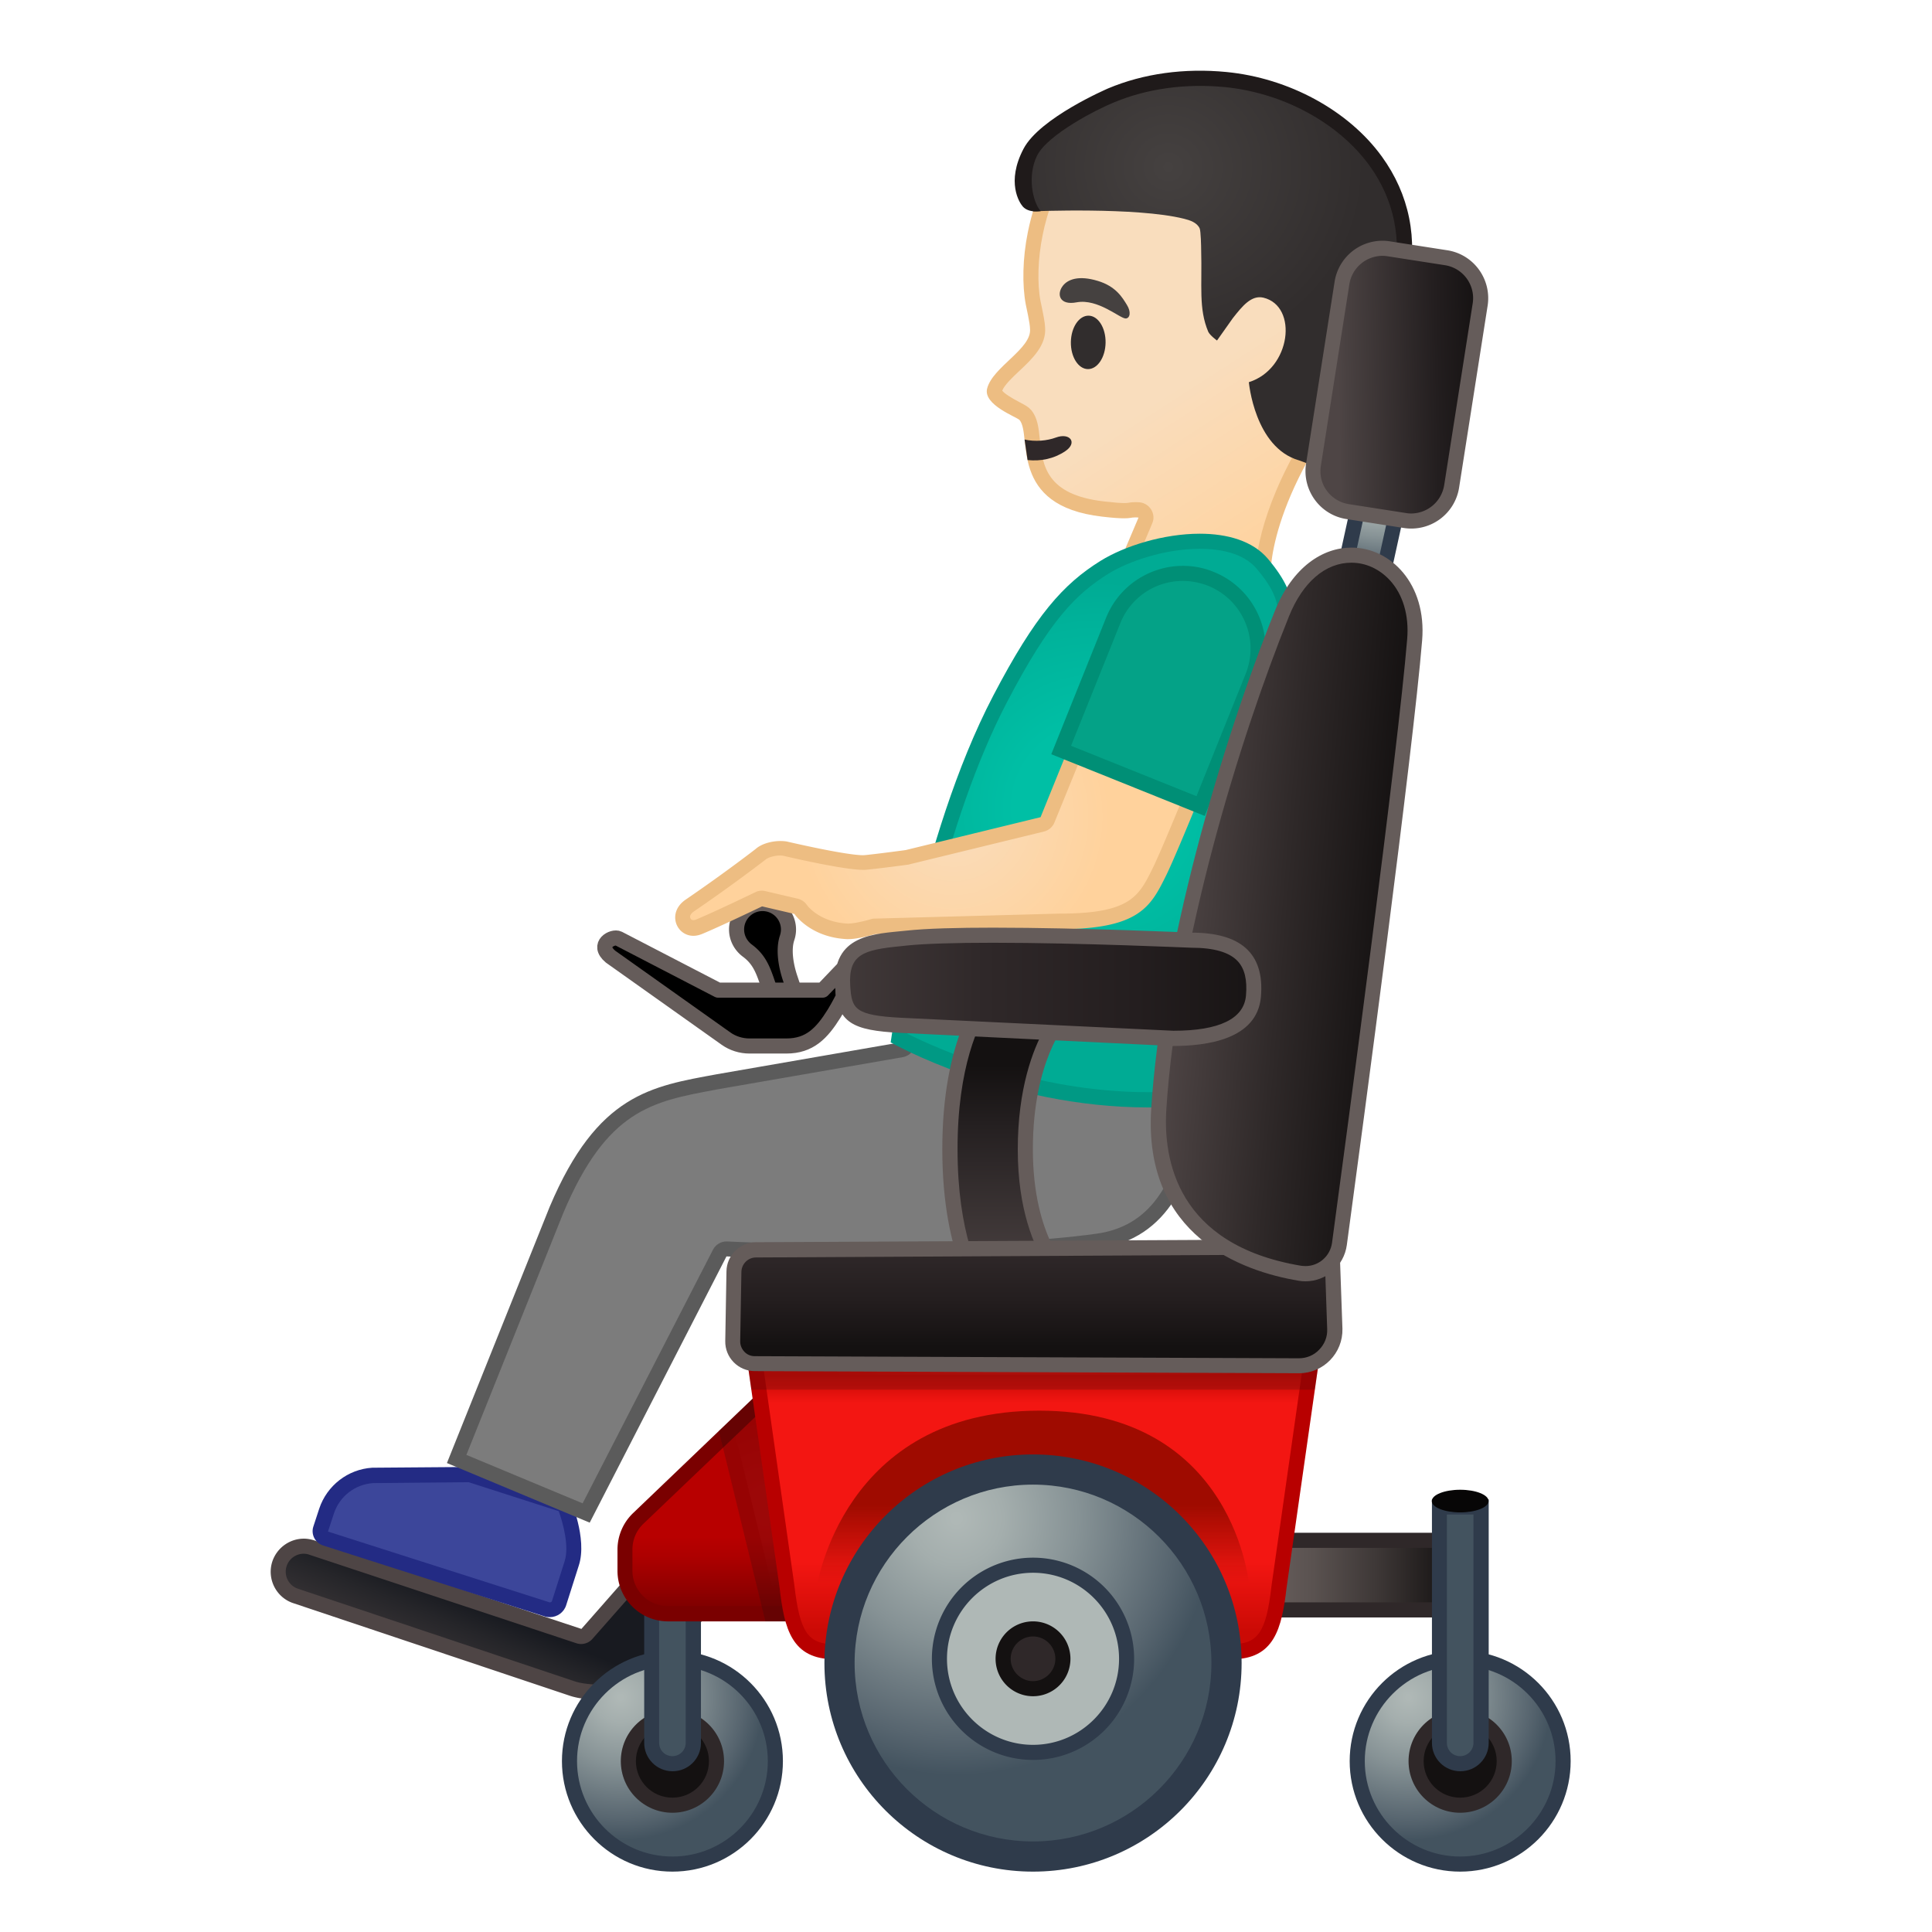 <svg viewBox="0 0 128 128" xmlns="http://www.w3.org/2000/svg" width="512px" height="512px"><path d="M52.62 65.62l-.27-.81c-.27-.8-.47-1.88-.2-2.68a1.72 1.72 0 1 0-3.35-.55c0 .57.28 1.07.7 1.39.71.52.99 1.12 1.28 1.95l.25.73c.07.21.59.4.8.4.05 0 .11-.01.16-.03.28-.09.72-.13.63-.4z" stroke="#655C5A" stroke-linecap="round" stroke-linejoin="round" stroke-miterlimit="10"/><linearGradient id="a" x1="184.61" x2="198.32" y1="-222.66" y2="-194.95" gradientTransform="rotate(-6.465 2183.263 898.537)" gradientUnits="userSpaceOnUse"><stop stop-color="#F9DDBD" offset=".559"/><stop stop-color="#FFD29C" offset="1"/></linearGradient><path d="M74.58 37.55l1.3-3.06c.06-.15.05-.32-.03-.45a.487.487 0 0 0-.39-.24c-.1-.01-.19-.01-.26-.01-.16 0-.25.02-.36.03-.08.01-.17.03-.36.03-.3 0-.75-.04-1.4-.11-4.25-.48-4.51-2.85-4.69-4.57-.08-.71-.14-1.27-.45-1.65-.1-.12-.26-.2-.56-.36-.4-.21-1.61-.84-1.49-1.29.13-.53.74-1.1 1.32-1.65.8-.76 1.63-1.54 1.53-2.5 0-.25-.12-.87-.26-1.5l-.03-.14c-.24-1.26-.19-2.98.14-4.61 1.04-5.13 4.24-8.27 9.01-8.83.33-.04.67-.06 1.01-.06 4.24 0 9.11 2.98 11.32 6.94 1.4 2.51 1.44 9.23-1.16 12.77-4.56 6.19-5.09 10.41-5.12 11.91l-9.07-.65z" fill="url(#a)"/><path d="M78.61 7.08c4.01 0 8.79 2.94 10.88 6.69 1.31 2.35 1.32 8.89-1.13 12.22-4.17 5.66-5.04 9.76-5.18 11.67l-7.86-.57 1.02-2.42c.13-.3.1-.63-.07-.91-.17-.27-.45-.45-.77-.48-.12-.01-.22-.01-.3-.01-.2 0-.34.02-.44.04-.08.01-.13.02-.27.02-.27 0-.73-.04-1.35-.11-3.85-.44-4.07-2.4-4.25-4.13-.08-.76-.15-1.42-.57-1.92-.17-.2-.37-.31-.71-.49-.67-.35-1.08-.62-1.21-.8.15-.38.7-.9 1.15-1.32.84-.79 1.79-1.69 1.69-2.87-.01-.32-.12-.87-.27-1.59l-.03-.13c-.23-1.2-.18-2.85.14-4.41.57-2.84 2.45-7.71 8.58-8.44.31-.02.63-.04.95-.04m0-1c-.36 0-.71.02-1.07.06-5.4.64-8.46 4.37-9.44 9.23-.36 1.76-.38 3.53-.14 4.8.03.15.28 1.26.28 1.6.14 1.33-2.47 2.53-2.84 3.97-.28 1.09 1.98 1.89 2.15 2.09.85 1.02-.78 5.69 5.48 6.4.76.09 1.19.11 1.46.11.41 0 .44-.06.72-.06.06 0 .13 0 .22.01l-1.57 3.7 10.32.74s-.61-4.55 5-12.15c2.67-3.63 2.72-10.58 1.2-13.31-2.21-3.92-7.21-7.19-11.77-7.19z" fill="#EDBD82"/><path d="M70.7 27.59l-2.44.27s.2 1.12.32 1.58c.64 2.49 2.19 5.16 6.53 5.08.39-.01-1.84-5.6-1.84-5.6l-2.57-1.33z" fill="none"/><path d="M68.08 30.48c.87.09 1.74-.08 2.5-.59.83-.56.31-1.25-.63-.9-.57.21-1.36.29-2.07.13l.2 1.36z" fill="#2F2829"/><ellipse transform="rotate(-89.209 72.101 22.683)" cx="72.1" cy="22.68" rx="1.77" ry="1.15" fill="#312D2D"/><radialGradient id="b" cx="72.521" cy="19.76" r="1.889" gradientUnits="userSpaceOnUse"><stop stop-color="#454140" offset=".09"/><stop stop-color="#454140" offset="1"/></radialGradient><path d="M71.33 20.03c-1.15.22-1.34-.55-.91-1.1.32-.41 1.03-.71 2.31-.32 1.21.36 1.64 1.12 1.93 1.59.29.46.21.89-.08.9-.39 0-1.83-1.33-3.25-1.07z" fill="url(#b)"/><radialGradient id="c" cx="136.31" cy="-146.9" r="12.587" gradientTransform="matrix(1.038 .016 -.01 1 -65.556 155.78)" gradientUnits="userSpaceOnUse"><stop stop-color="#454140" offset="0"/><stop stop-color="#312D2D" offset="1"/></radialGradient><path d="M80.63 22.56l1.04-1.47c.65-.83 1.24-1.55 2.03-1.37 2.33.56 1.83 4.73-.96 5.6 0 0 .38 4.33 3.32 5.18.31.09 1.25.51 1.5.55.79.1.78-2.04 1.01-2.81 1.4-4.79 3-3.79 4.23-9.39 1.69-7.68-5.03-12.94-11.6-13.59-2.56-.25-5.22.05-7.6 1.05-1.01.41-4.53 2.13-5.34 3.76-1.02 2.08.18 3.93.18 3.93s6.87-.29 9.99.49c.41.1.87.25 1.05.64.08.17.1 1.23.1 1.42.07 2.4-.18 3.89.47 5.43.11.24.58.58.58.58z" fill="url(#c)"/><path d="M86.07 29.32c.31.09.58.15.83.18.79.1 1.44-.49 1.67-1.26 1.4-4.79 3-3.79 4.23-9.39 1.69-7.68-5.03-12.94-11.6-13.59-2.56-.25-5.22.05-7.6 1.05-1.01.41-4.53 2.13-5.34 3.76-1.02 2.08.18 3.93.18 3.93s6.87-.29 9.99.49c.41.1.87.25 1.05.64.08.17.1 1.23.1 1.42" fill="none"/><path d="M91.55 10.37c-2.21-3.05-6.16-5.2-10.3-5.6-2.78-.27-5.49.1-7.84 1.09-.04.02-4.52 1.94-5.6 4-1.16 2.21-.27 3.57-.05 3.82.39.45 1.19.31 1.19.31-.56-.64-.89-2.38-.24-3.68.7-1.4 3.97-3.07 5.08-3.52 2.2-.92 4.74-1.27 7.36-1.02 3.86.38 7.53 2.37 9.58 5.2 1.65 2.27 2.19 4.96 1.57 7.79-.64 2.92-1.37 3.96-2.15 5.06-.69.99-1.41 2-2.08 4.29-.14.49-1.27 1.39-1.19 1.4 1.07.09 1.86-.13 2.15-1.12.62-2.13 1.26-3.04 1.94-4 .8-1.13 1.62-2.31 2.3-5.42.71-3.12.1-6.09-1.72-8.6z" fill="#1F1A1A"/><linearGradient id="d" x1="82.335" x2="96.243" y1="104.35" y2="104.35" gradientUnits="userSpaceOnUse"><stop stop-color="#655C5A" offset=".158"/><stop stop-color="#5A5250" offset=".335"/><stop stop-color="#3D3736" offset=".646"/><stop stop-color="#141111" offset="1"/></linearGradient><path fill="url(#d)" d="M82.33 102.05h13.91v4.61H82.33z"/><path d="M95.74 102.55v3.61H82.83v-3.61h12.91m1-1H81.83v5.61h14.91v-5.61z" fill="#2F2829"/><linearGradient id="e" x1="28.816" x2="32.762" y1="116.56" y2="106.93" gradientUnits="userSpaceOnUse"><stop stop-color="#4E4545" offset=".21"/><stop stop-color="#433C3D" offset=".441"/><stop stop-color="#252529" offset=".844"/><stop stop-color="#181A20" offset="1"/></linearGradient><path d="M39.78 112.12c-.82 0-1.48-.12-1.83-.23l-18.34-6.13c-.43-.14-.78-.44-.99-.84s-.24-.86-.1-1.29c.23-.7.87-1.17 1.61-1.17.18 0 .35.03.52.08l17.7 5.87c.05.02.1.03.16.03.14 0 .28-.06.38-.17l9.62-10.94 1.85 4.77c-1.19 1.41-7.55 8.94-7.75 9.17-.47.53-1.5.85-2.83.85z" fill="url(#e)"/><path d="M48.34 98.26l1.44 3.72c-1.56 1.85-7.37 8.72-7.56 8.94-.36.43-1.3.69-2.45.69-.76 0-1.38-.11-1.67-.21l-18.35-6.14a1.186 1.186 0 0 1-.76-1.5c.16-.49.62-.82 1.13-.82.12 0 .25.02.36.06l17.71 5.87a.996.996 0 0 0 1.06-.29l9.09-10.32m.34-1.9l-10.16 11.56-17.71-5.87c-.23-.07-.45-.11-.68-.11-.92 0-1.78.59-2.09 1.52-.37 1.15.26 2.39 1.41 2.76l18.34 6.14c.46.15 1.19.26 1.98.26 1.21 0 2.55-.26 3.21-1.05l7.94-9.4-2.24-5.81z" fill="#4E4545"/><radialGradient id="f" cx="41.125" cy="112.45" r="9.476" gradientUnits="userSpaceOnUse"><stop stop-color="#AFB8B6" offset=".017"/><stop stop-color="#A4AEAD" offset=".183"/><stop stop-color="#869295" offset=".475"/><stop stop-color="#57656F" offset=".857"/><stop stop-color="#43535F" offset="1"/></radialGradient><path d="M44.55 123.5c-3.76 0-6.82-3.06-6.82-6.82s3.06-6.82 6.82-6.82 6.82 3.06 6.82 6.82-3.06 6.82-6.82 6.82z" fill="url(#f)"/><path d="M44.55 110.36c3.49 0 6.32 2.84 6.32 6.32S48.04 123 44.55 123s-6.32-2.84-6.32-6.32 2.84-6.32 6.32-6.32m0-1c-4.04 0-7.32 3.28-7.32 7.32s3.28 7.32 7.32 7.32 7.32-3.28 7.32-7.32-3.27-7.32-7.32-7.32z" fill="#2F3B4B"/><path d="M44.55 119.6c-1.61 0-2.92-1.31-2.92-2.92s1.31-2.92 2.92-2.92 2.92 1.31 2.92 2.92-1.31 2.92-2.92 2.92z" fill="#141111"/><path d="M44.55 114.26c1.33 0 2.42 1.08 2.42 2.42s-1.08 2.42-2.42 2.42-2.42-1.08-2.42-2.42 1.09-2.42 2.42-2.42m0-1c-1.89 0-3.42 1.53-3.42 3.42s1.53 3.42 3.42 3.42 3.42-1.53 3.42-3.42-1.53-3.42-3.42-3.42z" fill="#2F2829"/><path d="M44.55 116.85c-.76 0-1.38-.62-1.38-1.38v-10.72h2.75v10.72c.01.76-.61 1.38-1.37 1.38z" fill="#43535F"/><path d="M45.43 105.25v10.22c0 .48-.39.88-.88.88s-.88-.39-.88-.88v-10.22h1.76m1-1h-3.75v11.22c0 1.04.84 1.88 1.88 1.88s1.88-.84 1.88-1.88v-11.22h-.01z" fill="#2F3B4B"/><path d="M36.43 106.65c-.07 0-.13-.01-.19-.03l-14.68-4.7a.53.53 0 0 1-.29-.24.48.48 0 0 1-.03-.37l.39-1.19a3.44 3.44 0 0 1 3.07-2.37l6.44-.05 6.27 2.02c.24.62.91 2.54.48 3.86l-.84 2.64a.67.67 0 0 1-.62.43z" fill="#3C469A"/><path d="M31.05 98.2l5.97 1.92c.29.82.7 2.33.39 3.31l-.84 2.64c-.02.06-.07.09-.14.09h-.02l-14.68-4.69.39-1.19c.38-1.15 1.4-1.94 2.6-2.02l6.33-.06m.15-1.01l-6.54.05c-1.61.1-3 1.18-3.51 2.71l-.39 1.19c-.17.52.12 1.08.64 1.25l14.68 4.7c.12.04.23.05.35.05.48 0 .93-.31 1.08-.79l.84-2.64c.58-1.79-.58-4.42-.58-4.42l-6.57-2.1z" fill="#232B84"/><path d="M30.26 96.66l6.62-16.52c2.98-7.05 6.24-7.65 10.38-8.42l.33-.06 12.14-2.11c.18-.03.33-.16.39-.33l1.07-3.12h17.69c.28 1.84 1.2 9.42-1.76 13.52-1.07 1.48-2.55 2.36-4.42 2.61-3.62.49-8.47.74-14.39.74-5.58 0-10.1-.23-10.15-.23h-.03c-.19 0-.36.1-.44.27l-8.84 17.23-8.59-3.58z" fill="#7C7C7C"/><path d="M78.44 66.6c.32 2.32.94 9.03-1.74 12.73-1 1.38-2.33 2.17-4.08 2.41-3.6.49-8.42.74-14.32.74-5.56 0-10.08-.23-10.12-.23h-.05c-.37 0-.72.21-.89.54L38.6 99.6l-7.7-3.21 6.43-16.05c2.88-6.81 5.87-7.36 10.01-8.13l.32-.06 12.15-2.11c.36-.06.66-.32.78-.66l.95-2.79h16.9m.86-.99H60.83l-1.18 3.46-12.15 2.11c-4.32.8-7.91 1.28-11.08 8.78l-6.81 16.98 9.46 3.95 9.06-17.64s4.52.23 10.17.23c4.68 0 10.14-.16 14.46-.75 9.5-1.28 6.54-17.12 6.54-17.12z" fill="#5B5B5B"/><linearGradient id="g" x1="47.455" x2="47.455" y1="99.091" y2="106.83" gradientUnits="userSpaceOnUse"><stop stop-color="#B80000" offset=".351"/><stop stop-color="#AD0000" offset=".52"/><stop stop-color="#8F0000" offset=".817"/><stop stop-color="#7A0000" offset="1"/></linearGradient><path d="M44.25 106.92c-1.57 0-2.85-1.28-2.85-2.85v-1.4c0-.77.32-1.52.88-2.06l8.5-8.14 2.72 14.44h-9.25z" fill="url(#g)"/><path d="M50.46 93.47l2.44 12.94h-8.65c-1.3 0-2.35-1.05-2.35-2.35v-1.4c0-.64.26-1.26.72-1.7l7.84-7.49m.65-2l-9.17 8.78a3.35 3.35 0 0 0-1.03 2.42v1.4c0 1.85 1.5 3.35 3.35 3.35h9.86l-3.01-15.95z" fill="#7A0000"/><g opacity=".2"><radialGradient id="h" cx="50.842" cy="99.696" r="5.443" gradientUnits="userSpaceOnUse"><stop stop-color="#2F2829" offset=".15"/><stop stop-color="#241E1F" offset=".574"/><stop stop-color="#141111" offset="1"/></radialGradient><path fill="url(#h)" d="M51.09 106.92l-2.91-11.95 2.61-2.5 2.72 14.45z"/><path d="M50.46 93.47l2.44 12.94h-1.42l-2.75-11.29 1.73-1.65m.68-1.84l-.2.01-3.31 3.17 3.08 12.61h3.41l-2.98-15.79z" fill="#141111"/></g><radialGradient id="i" cx="93.315" cy="112.45" r="9.476" gradientUnits="userSpaceOnUse"><stop stop-color="#AFB8B6" offset=".017"/><stop stop-color="#A4AEAD" offset=".183"/><stop stop-color="#869295" offset=".475"/><stop stop-color="#57656F" offset=".857"/><stop stop-color="#43535F" offset="1"/></radialGradient><circle cx="96.74" cy="116.68" r="6.82" fill="url(#i)"/><path d="M96.74 110.36c3.49 0 6.32 2.84 6.32 6.32s-2.84 6.32-6.32 6.32-6.32-2.84-6.32-6.32 2.84-6.32 6.32-6.32m0-1c-4.04 0-7.32 3.28-7.32 7.32S92.7 124 96.74 124s7.32-3.28 7.32-7.32-3.27-7.32-7.32-7.32z" fill="#2F3B4B"/><circle cx="96.74" cy="116.68" r="2.92" fill="#141111"/><path d="M96.74 114.26c1.33 0 2.42 1.08 2.42 2.42s-1.08 2.42-2.42 2.42-2.42-1.08-2.42-2.42 1.09-2.42 2.42-2.42m0-1c-1.89 0-3.42 1.53-3.42 3.42s1.53 3.42 3.42 3.42 3.42-1.53 3.42-3.42-1.53-3.42-3.42-3.42z" fill="#2F2829"/><radialGradient id="j" cx="68.192" cy="94.795" r="3.089" gradientUnits="userSpaceOnUse"><stop stop-color="#AFB8B6" offset=".017"/><stop stop-color="#A4AEAD" offset=".183"/><stop stop-color="#869295" offset=".475"/><stop stop-color="#57656F" offset=".857"/><stop stop-color="#43535F" offset="1"/></radialGradient><path fill="url(#j)" d="M66.49 90.77h3.4v8.05h-3.4z"/><path d="M69.39 91.27v7.05h-2.4v-7.05h2.4m1-1h-4.4v9.05h4.4v-9.05z" fill="#2F3B4B"/><radialGradient id="k" cx="74.114" cy="52.665" r="15.043" gradientTransform="rotate(12.545 69.448 46.671)" gradientUnits="userSpaceOnUse"><stop stop-color="#00BFA5" offset=".364"/><stop stop-color="#00B29A" offset=".812"/><stop stop-color="#00AB94" offset="1"/></radialGradient><path d="M76.08 72.88c-8.22 0-15.03-3.31-16.51-4.09.33-2.16 2.28-14.02 6.69-22.47 2.86-5.47 4.7-7.34 6.92-8.72 1.38-.86 3.87-1.73 6.31-1.73 1.31 0 3.1.26 4.14 1.5 1.85 2.19 1.67 3.28 1.31 5.46-.06.37-.12.76-.18 1.19L78.33 72.8c-.74.05-1.49.08-2.25.08z" fill="url(#k)"/><path d="M79.5 36.36c1.21 0 2.84.23 3.76 1.32 1.7 2.02 1.55 2.91 1.2 5.05-.06.36-.12.74-.18 1.16L77.93 72.3c-.61.04-1.23.06-1.85.06-7.61 0-14.02-2.9-15.96-3.87.45-2.85 2.41-13.95 6.59-21.96 2.82-5.4 4.54-7.16 6.74-8.53 1.32-.81 3.7-1.64 6.05-1.64m-.01-1c-2.38 0-4.97.8-6.58 1.8-2.47 1.54-4.32 3.6-7.1 8.92-4.95 9.47-6.8 22.98-6.8 22.98s7.56 4.31 17.06 4.31c.87 0 1.76-.04 2.66-.12l6.52-29.18c.42-3.02 1.08-4.28-1.24-7.04-1.01-1.2-2.7-1.67-4.52-1.67z" fill="#009984"/><linearGradient id="l" x1="66.517" x2="66.517" y1="87.479" y2="70.178" gradientUnits="userSpaceOnUse"><stop stop-color="#4E4545" offset="0"/><stop stop-color="#433B3B" offset=".269"/><stop stop-color="#252021" offset=".74"/><stop stop-color="#141111" offset=".977"/></linearGradient><path d="M65.42 86.28c-.73-.96-2.49-3.92-2.49-10.13 0-6.22 1.77-9.18 2.5-10.14l4.47 1.95c-.68 1.05-1.97 3.64-1.97 8.19 0 4.52 1.4 6.96 2.18 7.96l-4.69 2.17z" fill="url(#l)"/><path d="M65.6 66.64l3.58 1.56c-.74 1.33-1.75 3.91-1.75 7.96 0 4.02 1.1 6.47 1.93 7.76l-3.76 1.74c-.75-1.15-2.16-4.04-2.16-9.5-.01-5.49 1.42-8.39 2.16-9.52m-.32-1.24c-.48.53-2.85 3.52-2.85 10.74s2.37 10.22 2.85 10.74l5.65-2.61s-2.5-2.18-2.5-8.13c0-5.9 2.24-8.4 2.24-8.4l-5.39-2.34z" fill="#655C5A"/><linearGradient id="m" x1="68.442" x2="68.442" y1="108.09" y2="91.13" gradientUnits="userSpaceOnUse"><stop stop-color="#CB0A05" offset="0"/><stop stop-color="#F31612" offset=".271"/><stop stop-color="#F31612" offset=".892"/><stop stop-color="#D80E09" offset=".956"/><stop stop-color="#CB0A05" offset="1"/></linearGradient><path d="M55.28 109.43c-2.27 0-2.8-1.33-3.14-4.31l-2.15-15.06h36.9l-2.14 15.05c-.34 2.99-.88 4.32-3.14 4.32H55.28z" fill="url(#m)"/><path d="M86.31 90.56l-2.07 14.51c-.35 3.07-.89 3.86-2.64 3.86H55.28c-1.75 0-2.29-.79-2.65-3.89l-2.06-14.48h35.74m1.16-1H49.42l2.23 15.62c.31 2.75.81 4.75 3.64 4.75H81.6c2.82 0 3.32-2.01 3.64-4.75l2.23-15.62z" fill="#B80000"/><g opacity=".2"><radialGradient id="n" cx="68.442" cy="90.814" r="13.055" gradientUnits="userSpaceOnUse"><stop stop-color="#2F2829" offset=".15"/><stop stop-color="#241E1F" offset=".574"/><stop stop-color="#141111" offset="1"/></radialGradient><path fill="url(#n)" d="M50.21 91.57l-.22-1.51h36.9l-.22 1.51z"/><path d="M86.31 90.56l-.07.51h-35.6l-.07-.51h35.74m1.16-1zm0 0H49.42l.36 2.51h37.33l.36-2.51z" fill="#141111"/></g><linearGradient id="o" x1="68.492" x2="68.492" y1="80.198" y2="89.236" gradientUnits="userSpaceOnUse"><stop stop-color="#4E4545" offset="0"/><stop stop-color="#433B3B" offset=".136"/><stop stop-color="#2F2829" offset=".303"/><stop stop-color="#241E1F" offset=".65"/><stop stop-color="#141111" offset="1"/></linearGradient><path d="M50.01 90.33a1.47 1.47 0 0 1-1.46-1.49l.08-4.61c.01-.79.66-1.44 1.46-1.45l38.16-.19.19 5.44c.02.64-.22 1.25-.67 1.72-.45.46-1.05.72-1.7.72l-36.06-.14z" fill="url(#o)"/><path d="M87.76 83.11l.17 4.95c.02.51-.17.99-.53 1.36-.35.37-.83.57-1.35.57L50 89.85c-.26 0-.5-.1-.68-.29s-.28-.43-.28-.69l.08-4.61c.01-.52.44-.95.96-.95l37.68-.2m.97-1.01l-38.65.2c-1.07.01-1.94.87-1.95 1.94l-.08 4.61c-.02 1.09.86 1.99 1.96 1.99l36.05.14h.01c1.62 0 2.91-1.34 2.87-2.95l-.21-5.93z" fill="#655C5A"/><radialGradient id="p" cx="63.254" cy="54.237" r="13.776" gradientTransform="rotate(1.621 67.391 50.97)" gradientUnits="userSpaceOnUse"><stop stop-color="#F9DDBD" offset=".002"/><stop stop-color="#FFD29C" offset=".751"/></radialGradient><path d="M79.3 47.9l-7.95-1.49c-.01 0 .58.34.58.35-.08.29-2.49 7.61-2.49 7.61l-11.77 2.84s-5.15-.98-5.9-.93c-1.42.09-2.53.94-3.44 1.88-1.03 1.05-2.94 1.04-3.15 2.5-.17 1.2 2.87.29 3.38-.33.18-.22 1.49-.77 1.85-.71.57.1 1.22.38 1.79.48.93.16 1.78 1.08 2.65 1.44.63.26 1.37.43 2.04.24.31-.09.51-.23.83-.25.24-.01 10.01-.51 14.02-.37 4.78.16 5.42-4.01 6.16-5.5.67-1.37 2.26-6.7 2.59-6.59 1.89.6-1.18-1.17-1.19-1.17z" fill="url(#p)"/><path d="M72.55 47.89l7.27 1.38c-.88 2.2-2.82 6.98-3.47 8.29-.92 1.85-1.48 2.97-6.19 2.97l-12.21.33c-.08 0-.17.01-.25.04-.89.25-1.32.29-1.53.29h-.01c-1.88-.1-2.67-1.19-2.7-1.23-.14-.21-.36-.36-.61-.42l-2.14-.5a.852.852 0 0 0-.23-.03c-.15 0-.3.03-.43.1-.03.01-2.76 1.33-3.93 1.81-.07.03-.14.04-.19.04-.14 0-.18-.1-.2-.15-.06-.18.13-.35.25-.43 2.68-1.83 4.66-3.37 4.68-3.38.02-.02.04-.03.06-.05.15-.13.55-.27.97-.27.08 0 .16.01.22.02.54.13 4.02.93 5.27.93.09 0 .17 0 .24-.01.92-.09 2.41-.29 2.71-.33.03 0 .07-.01.1-.02l8.94-2.18c.31-.08.57-.3.69-.6l2.69-6.6m-.62-1.13l-2.99 7.38L60 56.32s-1.69.23-2.66.33c-.04 0-.09.01-.15.01-1.2 0-5.07-.91-5.07-.91-.13-.02-.27-.03-.42-.03-.58 0-1.25.18-1.64.53 0 0-1.94 1.51-4.63 3.35-1.26.86-.64 2.4.51 2.4.18 0 .37-.04.57-.12 1.21-.5 3.98-1.83 3.98-1.83l2.14.5s1.03 1.55 3.48 1.67h.1c.52 0 1.26-.19 1.77-.33l12.21-.33c5.31 0 6.05-1.51 7.06-3.54.87-1.76 3.95-9.48 3.95-9.48l-9.27-1.78z" fill="#EDBD82"/><path d="M70.3 49.68l3.45-8.57c.76-1.9 2.58-3.12 4.62-3.12.64 0 1.26.12 1.86.36 1.23.5 2.2 1.44 2.72 2.67.52 1.22.54 2.58.04 3.81l-3.45 8.57-9.24-3.72z" fill="#04A287"/><path d="M78.37 38.49c.57 0 1.13.11 1.67.32 1.11.45 1.98 1.3 2.45 2.4s.48 2.32.04 3.43l-3.26 8.11-8.31-3.34 3.26-8.11a4.44 4.44 0 0 1 4.15-2.81m0-1c-2.17 0-4.23 1.3-5.09 3.44l-3.63 9.04 10.17 4.09 3.63-9.04c1.13-2.81-.23-6-3.04-7.13-.67-.28-1.36-.4-2.04-.4z" fill="#008F76"/><linearGradient id="q" x1="68.442" x2="68.442" y1="93.466" y2="105.17" gradientUnits="userSpaceOnUse"><stop stop-color="#9F0B00" offset=".533"/><stop stop-color="#9F0B00" stop-opacity="0" offset=".976"/></linearGradient><path d="M54.11 105.17h28.67s-.88-11.71-13.93-11.71-14.74 11.71-14.74 11.71z" fill="url(#q)"/><radialGradient id="r" cx="63.365" cy="100.6" r="17.005" gradientUnits="userSpaceOnUse"><stop stop-color="#AFB8B6" offset=".017"/><stop stop-color="#A4AEAD" offset=".183"/><stop stop-color="#869295" offset=".475"/><stop stop-color="#57656F" offset=".857"/><stop stop-color="#43535F" offset="1"/></radialGradient><path d="M68.44 123c-7.07 0-12.82-5.75-12.82-12.82s5.75-12.82 12.82-12.82 12.82 5.75 12.82 12.82S75.51 123 68.44 123z" fill="url(#r)"/><path d="M68.44 98.36c6.52 0 11.82 5.3 11.82 11.82S74.96 122 68.44 122s-11.82-5.3-11.82-11.82 5.31-11.82 11.82-11.82m0-2c-7.63 0-13.82 6.19-13.82 13.82S60.81 124 68.44 124s13.82-6.19 13.82-13.82-6.19-13.82-13.82-13.82z" fill="#2F3B4B"/><path d="M68.44 116.11c-3.42 0-6.2-2.78-6.2-6.2s2.78-6.2 6.2-6.2 6.2 2.78 6.2 6.2-2.78 6.2-6.2 6.2z" fill="#AFB8B6"/><path d="M68.44 104.2c3.15 0 5.7 2.56 5.7 5.7s-2.56 5.7-5.7 5.7-5.7-2.56-5.7-5.7 2.56-5.7 5.7-5.7m0-1a6.7 6.7 0 1 0 0 13.4 6.7 6.7 0 0 0 0-13.4z" fill="#2F3B4B"/><path d="M68.44 111.89c-1.09 0-1.99-.89-1.99-1.98s.89-1.98 1.99-1.98c1.09 0 1.98.89 1.98 1.98s-.88 1.98-1.98 1.98z" fill="#2F2829"/><path d="M68.44 108.42c.82 0 1.48.67 1.48 1.48s-.67 1.48-1.48 1.48-1.48-.67-1.48-1.48.66-1.48 1.48-1.48m0-1a2.48 2.48 0 1 0 0 4.96 2.48 2.48 0 0 0 0-4.96z" fill="#141111"/><path d="M96.74 116.85c-.76 0-1.38-.62-1.38-1.38V99.84h2.75v15.63c.01.76-.61 1.38-1.37 1.38z" fill="#43535F"/><path d="M97.62 100.34v15.13c0 .48-.39.88-.88.88s-.88-.39-.88-.88v-15.13h1.76m1-1h-3.75v16.13c0 1.04.84 1.88 1.88 1.88s1.88-.84 1.88-1.88V99.34h-.01z" fill="#2F3B4B"/><ellipse cx="96.74" cy="99.45" rx="1.88" ry=".75" fill="#070606"/><path d="M55.78 64.26L54.5 65.6h-6.92l-6.6-3.42c-.37-.19-1.5.39-.53 1.2l7.65 5.43c.45.32 1 .49 1.55.49h2.45c1.54 0 2.35-.84 3.17-2.16.31-.51.6-1.09.6-1.09l-.09-1.79z" stroke="#655C5A" stroke-linecap="round" stroke-linejoin="round" stroke-miterlimit="10"/><radialGradient id="s" cx="86.951" cy="32.185" r="4.689" gradientTransform="matrix(1.623 .356 -.214 .977 -43.436 -29.126)" gradientUnits="userSpaceOnUse"><stop stop-color="#AFB8B6" offset=".017"/><stop stop-color="#A4AEAD" offset=".183"/><stop stop-color="#869295" offset=".475"/><stop stop-color="#57656F" offset=".857"/><stop stop-color="#43535F" offset="1"/></radialGradient><path fill="url(#s)" d="M88.24 41.57l2.82-12.88 2.5.55-2.82 12.88z"/><path d="M91.44 29.29l1.53.33-2.61 11.9-1.53-.33 2.61-11.9m-.76-1.19l-3.04 13.85 3.48.76 3.04-13.85-3.48-.76z" fill="#2F3B4B"/><linearGradient id="t" x1="84.734" x2="96.061" y1="24.58" y2="24.58" gradientTransform="rotate(-1.146 138.61 -86.572)" gradientUnits="userSpaceOnUse"><stop stop-color="#4E4545" offset=".15"/><stop stop-color="#494141" offset=".203"/><stop stop-color="#231E1F" offset=".726"/><stop stop-color="#141111" offset="1"/></linearGradient><path d="M93.5 34.52c-.14 0-.28-.01-.42-.03l-3.79-.59c-.72-.11-1.35-.5-1.77-1.08-.43-.59-.6-1.3-.49-2.02l1.89-12.05a2.693 2.693 0 0 1 2.68-2.29c.14 0 .28.01.42.03l3.79.59c1.48.23 2.49 1.62 2.26 3.1l-1.89 12.05a2.734 2.734 0 0 1-2.68 2.29z" fill="url(#t)"/><path d="M91.59 16.95c.11 0 .23.01.35.03l3.79.59c1.21.19 2.03 1.32 1.84 2.53l-1.89 12.05a2.229 2.229 0 0 1-2.18 1.87c-.12 0-.23-.01-.35-.03l-3.79-.59c-.58-.09-1.1-.41-1.45-.88s-.49-1.06-.4-1.65l1.89-12.05a2.231 2.231 0 0 1 2.19-1.87m0-1a3.21 3.21 0 0 0-3.17 2.72l-1.89 12.05c-.27 1.75.92 3.4 2.68 3.67l3.79.59a3.21 3.21 0 0 0 3.67-2.68l1.89-12.05c.27-1.75-.92-3.4-2.68-3.67l-3.79-.59c-.17-.03-.34-.04-.5-.04z" fill="#655C5A"/><linearGradient id="u" x1="78.703" x2="93.049" y1="60.117" y2="60.117" gradientTransform="rotate(4.726 82.834 50.096)" gradientUnits="userSpaceOnUse"><stop stop-color="#4E4545" offset="0"/><stop stop-color="#2F2929" offset=".502"/><stop stop-color="#141111" offset="1"/></linearGradient><path d="M86.49 84.38c-.12 0-.25-.01-.38-.03-3.71-.62-9.85-2.86-9.34-10.85.7-11.05 4.83-24.6 8.16-32.85.99-2.46 2.67-3.87 4.6-3.87 1.09 0 2.12.47 2.9 1.32.97 1.06 1.43 2.58 1.29 4.28-.6 7.3-3.69 30.43-4.99 40.04a2.272 2.272 0 0 1-2.24 1.96z" fill="url(#u)"/><path d="M89.53 37.28c.95 0 1.85.41 2.54 1.15.88.95 1.29 2.34 1.16 3.9-.62 7.54-3.97 32.53-4.98 40.01-.12.88-.87 1.54-1.75 1.54-.1 0-.2-.01-.3-.02-8.25-1.38-9.13-7.06-8.93-10.33.7-10.99 4.81-24.48 8.13-32.7.91-2.26 2.41-3.55 4.13-3.55m0-1c-1.88 0-3.88 1.26-5.06 4.18-3.64 9.03-7.53 22.5-8.2 33.01-.53 8.41 5.99 10.75 9.76 11.38.16.03.31.04.46.04 1.36 0 2.55-1.01 2.74-2.4 1.09-8.06 4.37-32.55 4.99-40.06.31-3.74-2.08-6.15-4.69-6.15z" fill="#655C5A"/><linearGradient id="v" x1="46.338" x2="86.479" y1="65.378" y2="65.378" gradientUnits="userSpaceOnUse"><stop stop-color="#4E4545" offset="0"/><stop stop-color="#433B3B" offset=".211"/><stop stop-color="#2F2829" offset=".47"/><stop stop-color="#241E1F" offset=".722"/><stop stop-color="#141111" offset=".977"/></linearGradient><path d="M59.67 67.93c-3.23-.17-3.72-.7-3.84-2.58-.17-2.58 1.39-2.92 3.77-3.15l.47-.05c1.2-.13 3.13-.19 5.72-.19 5.8 0 13.04.33 13.12.33 1.66 0 2.81.36 3.46 1.07.54.59.77 1.48.67 2.64-.16 1.86-1.96 2.8-5.35 2.8l-18.02-.87z" fill="url(#v)"/><path d="M65.8 62.46c5.78 0 13.02.33 13.14.33 1.49 0 2.52.3 3.07.9.45.49.63 1.23.54 2.26-.13 1.55-1.77 2.34-4.81 2.34l-18.04-.86c-3.1-.16-3.27-.6-3.37-2.12-.13-2.08.86-2.38 3.32-2.62l.47-.05c1.19-.12 3.1-.18 5.68-.18m0-1c-2.32 0-4.42.05-5.78.2-2.08.22-4.91.22-4.69 3.72.15 2.38 1.14 2.89 4.31 3.05l18.04.87c2.25 0 5.61-.42 5.86-3.26.25-2.93-1.39-4.25-4.6-4.25 0 0-7.27-.33-13.14-.33z" fill="#655C5A"/></svg>
